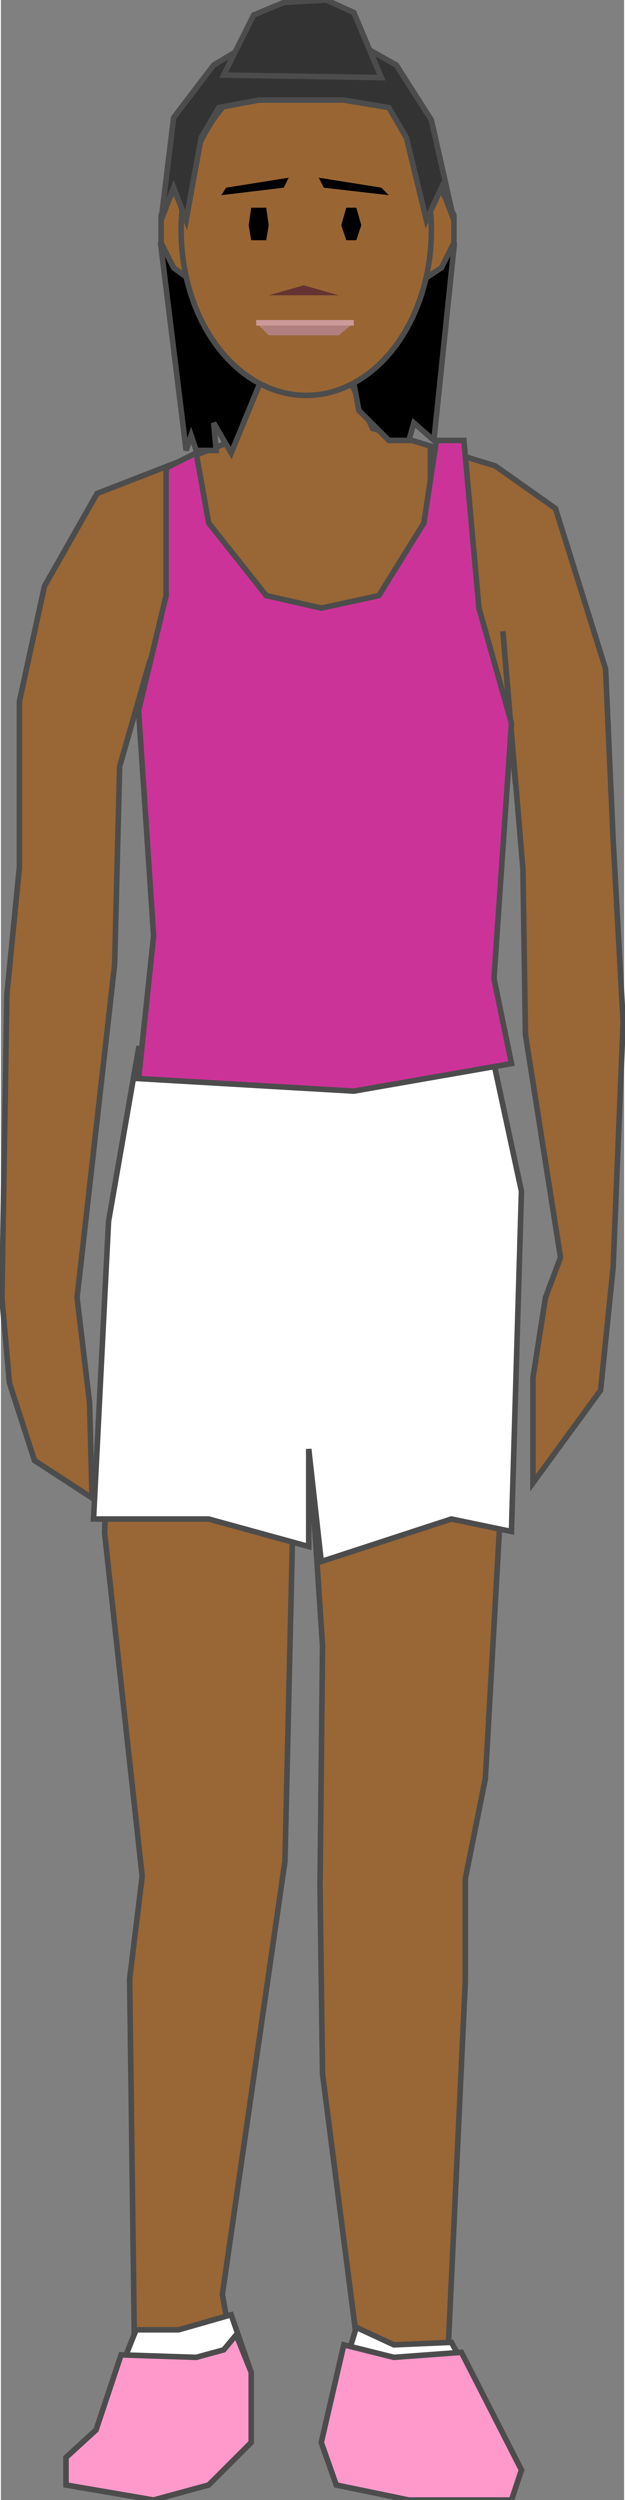 <!DOCTYPE svg PUBLIC "-//W3C//DTD SVG 1.1//EN" "http://www.w3.org/Graphics/SVG/1.1/DTD/svg11.dtd"><svg version="1.1" xmlns="http://www.w3.org/2000/svg" xmlns:xlink="http://www.w3.org/1999/xlink" width="28px" height="112px" viewBox="0 0 28.043 112.5" enable-background="new 0 0 28.043 112.5" xml:space="preserve">
<rect x="0" y="0" width="28.043" height="112.5" fill="#808080" stroke="none"/>
<g id="Group_Left_Leg">
	<polyline fill="#996635" stroke="#4C4C4C" stroke-width="0.25" points="13.91,65.605 14.473,74.061 14.36,84.883 14.473,93.336    16.051,105.623 14.923,110.246 15.488,111.485 18.418,112.5 21.8,112.5 23.041,111.485 20.109,106.074 20.898,89.166    20.898,84.544 21.8,80.035 22.476,68.086 22.639,64.521  " />
</g>
<g id="Group_Left_Arm">
	<polyline fill="#996635" stroke="#4C4C4C" stroke-width="0.25" points="23.153,35.283 22.589,28.407 23.491,39.116 23.604,46.556    25.182,56.588 24.505,58.392 23.942,61.999 23.942,66.733 26.986,62.563 27.549,57.039 28,45.992 27.549,37.763 27.21,30.098    24.957,22.883 22.25,20.967 19.328,20.072  " />
</g>
<g id="Group_Neck">
	<path fill="#996635" stroke="#4C4C4C" stroke-width="0.25" d="M9.805,27.353h7.317c0.848,0,1.58,0.176,2.205,0.476v-7.757   l-2.601-0.796L15.6,16.909h-4.058l-1.128,2.931l-2.963,1.152l-0.494,5.719c0.104-0.005,0.206-0.015,0.313-0.015   C8.273,26.696,9.114,26.944,9.805,27.353z" />
</g>
<g id="Group_Right_Leg">
	<polyline fill="#996635" stroke="#4C4C4C" stroke-width="0.25" points="4.8,64.87 4.666,68.988 6.357,84.432 5.793,89.053    6.018,106.301 4.779,109.118 2.975,110.922 3.539,111.937 8.161,111.937 11.091,109.682 10.528,106.301 9.964,103.256    12.782,83.755 13.233,64.366  " />
</g>
<g id="Group_Right_Arm">
	<path fill="#996635" stroke="#4C4C4C" stroke-width="0.25" d="M9.077,25.127l-1.626-4.135l-3.124,1.215L1.96,26.378l-1.127,5.185   v7.44l-0.564,5.749l-0.225,13.64l0.338,3.833l1.127,3.494l2.593,1.691L3.99,63.127l-0.563-4.735l1.69-14.992l0.226-8.905   l1.353-4.735L9.077,25.127z" />
</g>
<g id="Group_Hair_Rear">
	<path stroke="#4C4C4C" stroke-width="0.25" d="M20.385,11.148l-0.901,8.671l-0.901-0.788l-0.225,0.788h-0.901l-1.351-1.352   l-0.227-1.238l2.141-4.843L20.385,11.148z" />
	<path stroke="#4C4C4C" stroke-width="0.25" d="M7.209,11.148l1.126,9.122l0.225-0.675l0.226,0.675h0.901l-0.113-1.238l0.789,1.351   l2.365-5.743L7.209,11.148z" />
</g>
<g id="Group_Face">
	<path fill="#996633" stroke="#4C4C4C" stroke-width="0.25" d="M18.47,12.951H9.011l-1.239-0.901l-0.563-1.126V9.685l0.563-1.126   h12.05l0.563,1.126v1.239l-0.563,1.126L18.47,12.951z" />
	<ellipse fill="#996633" stroke="#4C4C4C" stroke-width="0.25" cx="13.74" cy="10.36" rx="5.631" ry="7.433" />
	<path fill="#663333" d="M13.628,12.838l1.577,0.45h-3.153L13.628,12.838z" />
	<path fill="#B27F7F" d="M12.051,15.09l-0.563-0.563h4.391l-0.675,0.563H12.051z" />
	<path fill="none" stroke="#CC9999" stroke-width="0.25" d="M11.488,14.527h4.391" />
	<path d="M17.119,8.446l-2.815-0.45l0.225,0.45l2.928,0.338L17.119,8.446z" />
	<path d="M10.137,8.446l2.815-0.45l-0.225,0.45L9.912,8.784L10.137,8.446z" />
	<path d="M11.263,10.811h0.675l0.113-0.676l-0.113-0.789h-0.675l-0.113,0.789L11.263,10.811z" />
	<path d="M15.542,10.811h0.45l0.225-0.676l-0.225-0.789h-0.45l-0.226,0.789L15.542,10.811z" />
</g>
<g id="Group_Hair_Top">
	<path fill="#333333" stroke="#4C4C4C" stroke-width="0.25" d="M8.335,9.91L7.772,8.446L7.209,9.91l0.563-4.617l1.802-2.365   l1.689-1.013l2.365-0.226l2.365,0.226l1.802,1.013l1.577,2.478l1.014,4.504l-0.563-1.464L19.146,9.91l-0.901-3.716l-0.788-1.352   L15.43,4.504h-3.83L9.799,4.842L9.011,6.194L8.335,9.91z" />
	<path fill="#333333" stroke="#4C4C4C" stroke-width="0.25" d="M10.024,3.378l1.351-2.703l1.352-0.563L14.641,0l1.238,0.563   l1.239,2.928L10.024,3.378z" />
</g>
<g id="Group_Lower">
	<path fill="#FFFFFF" stroke="#4C4C4C" stroke-width="0.25" d="M6.195,47.185l-1.351,7.771l-0.676,13.4h5.18l4.504,1.239v-4.392   l0.563,5.066l5.856-1.914l2.703,0.563l0.45-15.315l-1.239-5.743L6.195,47.185z" />
</g>
<g id="Group_Upper">
	<path fill="#CC3399" stroke="#4C4C4C" stroke-width="0.25" d="M6.195,48.536l0.676-6.419L6.195,31.982l1.239-5.18v-5.743   l1.352-0.676l0.563,3.153l2.59,3.266l2.478,0.563l2.59-0.563l2.027-3.266l0.563-3.716h1.238l0.676,7.545l1.465,5.18l-0.789,11.487   l0.789,3.829l-7.096,1.239L6.195,48.536z" />
</g>
<g id="Group_Socks">
	<path fill="#FFFFFF" stroke="#4C4C4C" stroke-width="0.25" d="M17.682,105.518l-1.689-0.787l-1.577,5.18l0.676,1.914l3.266,0.676   h4.617l0.45-1.352l-3.153-5.743L17.682,105.518z" />
	<path fill="#FFFFFF" stroke="#4C4C4C" stroke-width="0.25" d="M7.997,104.842H6.083l-1.802,4.505l-1.352,1.239v1.238l3.941,0.676   l2.478-0.676l1.915-1.914v-3.153l-0.901-2.591L7.997,104.842z" />
</g>
<g id="Group_Shoes">
	<path fill="#FF99CC" stroke="#4C4C4C" stroke-width="0.25" d="M17.682,106.081l-2.252-0.563l-1.014,4.393l0.676,1.914l3.266,0.676   h4.617l0.45-1.352l-2.702-5.293L17.682,106.081z" />
	<path fill="#FF99CC" stroke="#4C4C4C" stroke-width="0.25" d="M8.786,106.081l-3.378-0.112l-1.126,3.378l-1.352,1.239v1.238   l3.941,0.676l2.478-0.676l1.915-1.914v-3.153l-0.676-1.689l-0.563,0.676L8.786,106.081z" />
</g>
</svg>